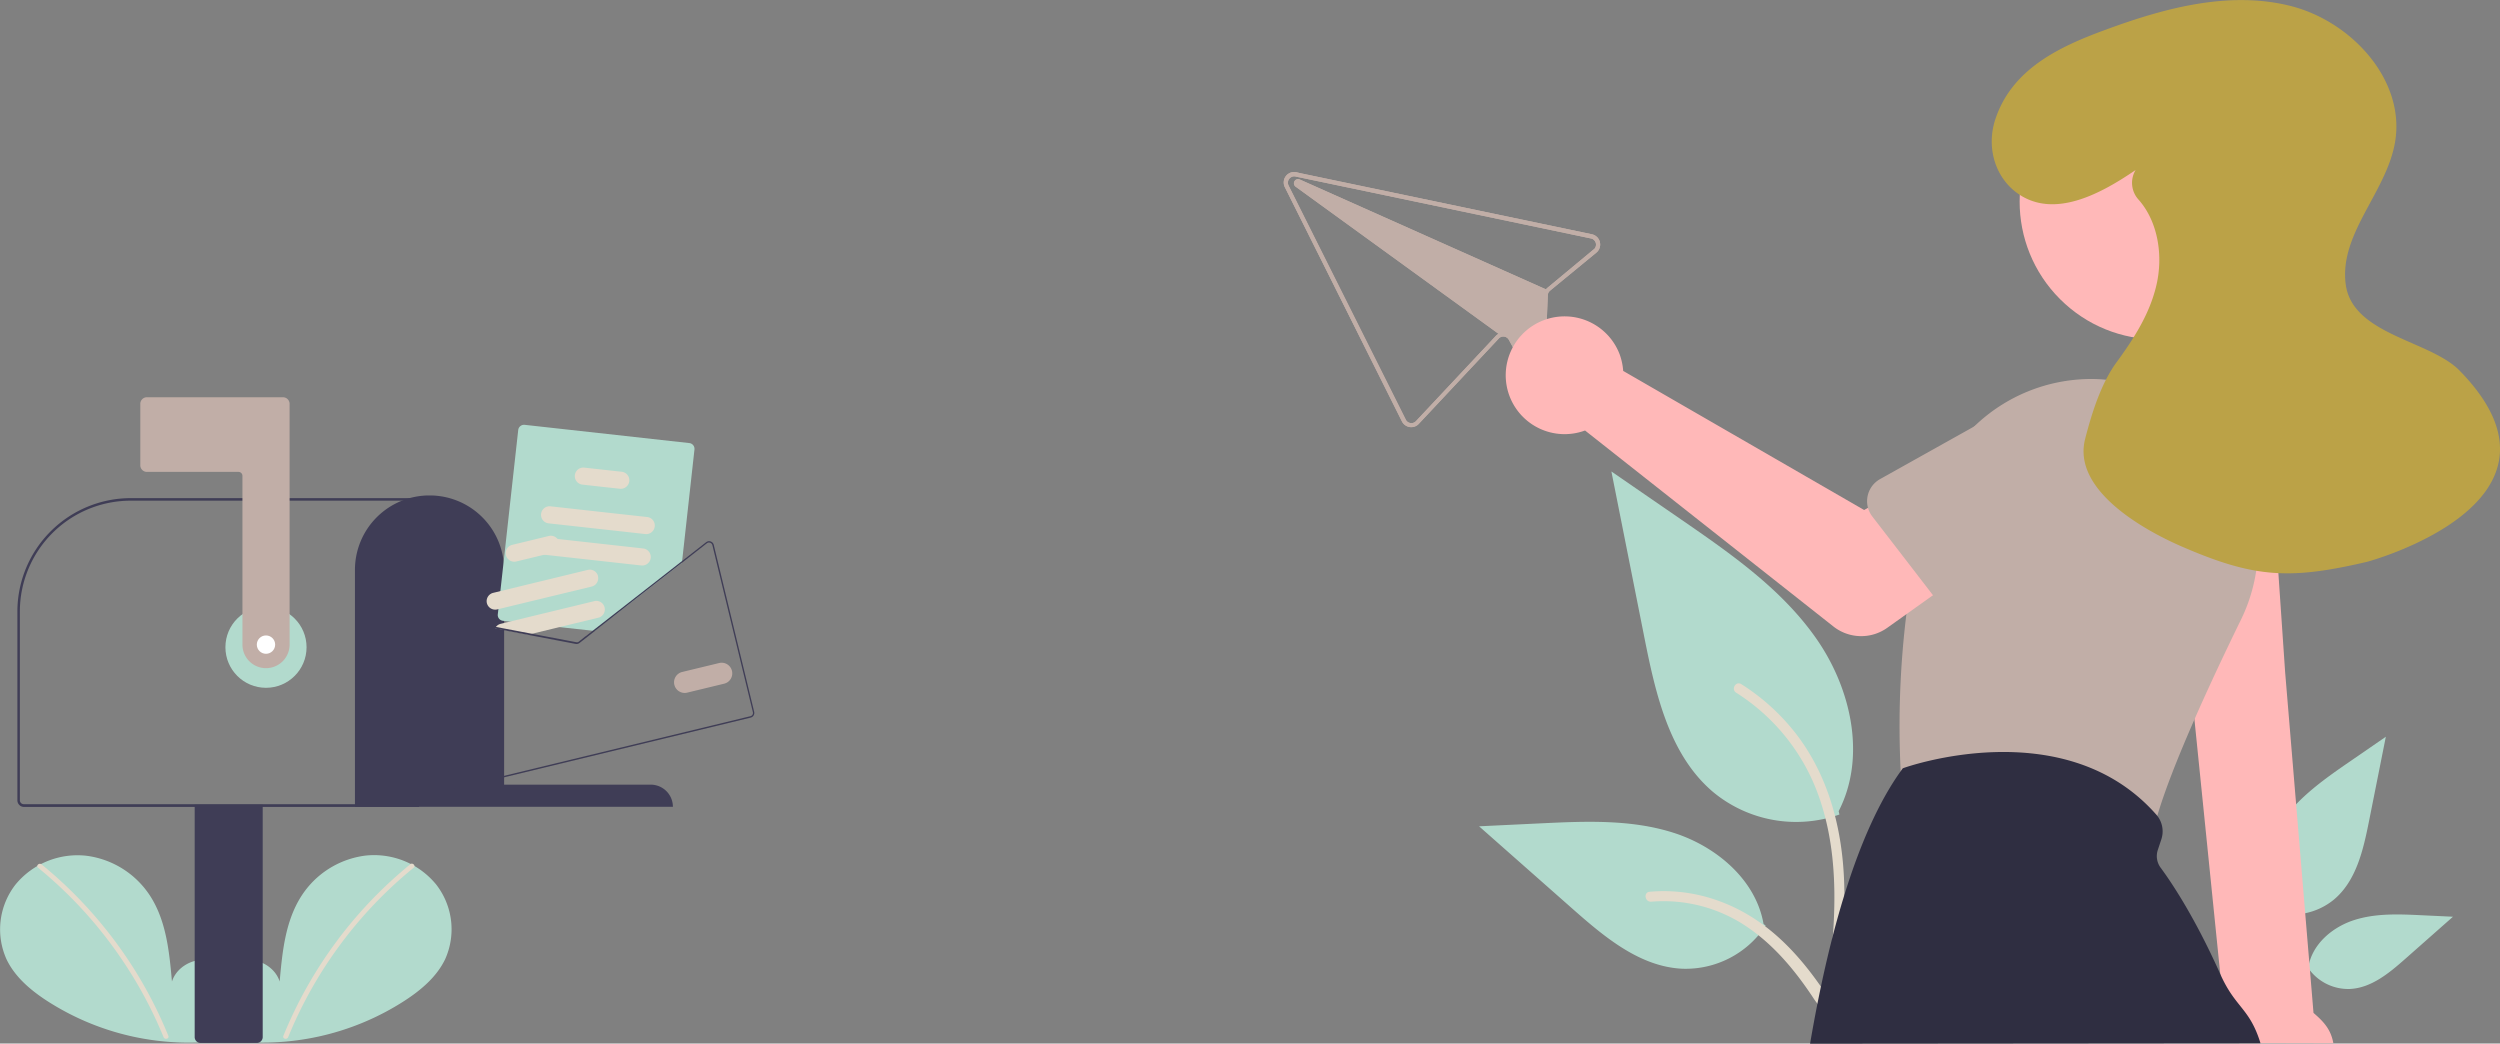 <svg xmlns="http://www.w3.org/2000/svg" viewBox="0 0 754.83 315.07"><rect x="0" y="0" width="754.83" height="315.07" fill="#808080" stroke="none"/><defs><style>.cls-1{fill:#b2dacd;}.cls-2{fill:#e4dbcc;}.cls-3{fill:#c1aea7;}.cls-4{fill:#ffb8b8;}.cls-5{fill:#2f2e41;}.cls-6{fill:#bba247;}.cls-7{fill:#3f3d56;}.cls-8{fill:#fff;}</style></defs><g id="Layer_2" data-name="Layer 2"><g id="Layer_1-2" data-name="Layer 1"><path class="cls-1" d="M685.44,275a19.92,19.92,0,0,0,19.25-3.39c6.75-5.66,8.86-15,10.58-23.62l5.09-25.54-10.65,7.33c-7.66,5.28-15.5,10.73-20.8,18.37s-7.63,18.07-3.36,26.34"/><path class="cls-1" d="M696.73,292a14.7,14.7,0,0,0,12.79,6.6c6.48-.31,11.88-4.83,16.74-9.12l14.37-12.69-9.51-.45c-6.84-.33-13.86-.63-20.38,1.48S698.22,285,697,291.79"/><path class="cls-1" d="M555.38,245.93a39.28,39.28,0,0,1-38-6.68c-13.3-11.16-17.46-29.54-20.85-46.56q-5-25.17-10-50.34l21,14.46c15.1,10.4,30.55,21.13,41,36.19s15,35.62,6.62,51.92"/><path class="cls-2" d="M553.58,306.88c2.13-15.48,4.31-31.16,2.82-46.81-1.32-13.89-5.56-27.47-14.19-38.59a64.26,64.26,0,0,0-16.48-14.93c-1.64-1-3.16,1.57-1.52,2.6a61,61,0,0,1,24.14,29.14c5.26,13.37,6.1,27.94,5.2,42.14-.55,8.59-1.71,17.13-2.88,25.65a1.56,1.56,0,0,0,1.05,1.85,1.51,1.51,0,0,0,1.86-1.05Z"/><path class="cls-1" d="M533.11,279.49a28.94,28.94,0,0,1-25.21,13c-12.76-.61-23.39-9.52-33-18l-28.32-25,18.74-.9c13.48-.64,27.31-1.24,40.15,2.91s24.68,14.17,27,27.46"/><path class="cls-2" d="M559.59,313.78c-10.23-18.1-22.1-36.22-43.3-42.65a48.31,48.31,0,0,0-18.21-1.88c-1.93.17-1.45,3.15.48,3a44.88,44.88,0,0,1,29.06,7.69c8.2,5.58,14.58,13.33,20,21.56,3.3,5,6.27,5.28,9.23,10.53a1.91,1.91,0,0,0,2.76.77Z"/><path class="cls-3" d="M480.63,70.73,392.56,52.28,391.41,52a3.16,3.16,0,0,0-3.75,2.44,3.26,3.26,0,0,0,.27,2.08l35.35,70.71a3.17,3.17,0,0,0,2.37,1.71,3.1,3.1,0,0,0,2.76-1l24.11-25.72a1.81,1.81,0,0,1,1.35-.6,1.9,1.9,0,0,1,1.7,1l5,9.16a3.08,3.08,0,0,0,3.47,1.57h0a3.09,3.09,0,0,0,2.43-3l.87-21.22a2,2,0,0,1,.19-.77,2.09,2.09,0,0,1,.5-.61L482,76.27a3.17,3.17,0,0,0,.42-4.46,3.21,3.21,0,0,0-1.79-1.08Zm.57,4.56L467.27,86.86a3.86,3.86,0,0,0-.49.5L392.41,54.17a.68.68,0,0,0-.2-.07,1.27,1.27,0,0,0-1,2.26l61.26,44.43a3.23,3.23,0,0,0-.83.64l-24.1,25.72a1.91,1.91,0,0,1-2.69.09,2.07,2.07,0,0,1-.39-.54L389.06,56a1.91,1.91,0,0,1,.86-2.55,1.87,1.87,0,0,1,1.23-.16l1.17.25L480.37,72a1.9,1.9,0,0,1,.83,3.32Z"/><path class="cls-3" d="M480.63,70.73,392.56,52.28,391.41,52a3.16,3.16,0,0,0-3.75,2.44,3.26,3.26,0,0,0,.27,2.08l35.35,70.71a3.17,3.17,0,0,0,2.37,1.71,3.1,3.1,0,0,0,2.76-1l24.11-25.72a1.81,1.81,0,0,1,1.35-.6,1.9,1.9,0,0,1,1.7,1l5,9.16a3.08,3.08,0,0,0,3.47,1.57h0a3.09,3.09,0,0,0,2.43-3l.87-21.22a2,2,0,0,1,.19-.77,2.09,2.09,0,0,1,.5-.61L482,76.27a3.17,3.17,0,0,0,.42-4.46,3.21,3.21,0,0,0-1.79-1.08Zm.57,4.56L467.27,86.86a3.86,3.86,0,0,0-.49.5,3.32,3.32,0,0,0-.33.53,3.47,3.47,0,0,0-.23.61h0a3.73,3.73,0,0,0-.09.67l-.87,21.22a1.84,1.84,0,0,1-1.46,1.77h0a1.84,1.84,0,0,1-2.09-.93l-5-9.17a3.2,3.2,0,0,0-2.61-1.63h-.22a3.09,3.09,0,0,0-1.43.36,3.23,3.23,0,0,0-.83.64l-24.1,25.72a1.91,1.91,0,0,1-2.69.09,2.07,2.07,0,0,1-.39-.54L389.06,56a1.91,1.91,0,0,1,.86-2.55,1.87,1.87,0,0,1,1.23-.16l1.17.25L480.37,72a1.9,1.9,0,0,1,.83,3.32Z"/><path class="cls-3" d="M467.06,87.49l-.51,1.15-.33-.14h0L391.91,55.33l62.16,45.1h0l.17.13-.74,1-1.08-.79L391.16,56.36a1.27,1.27,0,0,1,1-2.26.68.68,0,0,1,.2.07l74.37,33.19Z"/><path class="cls-4" d="M704.52,315c-.76-4.15-2.81-6.43-6-9.17l-7.88-94.64-.69-8.3-2.26-33.11-29.39,6.16,3.22,31.42.06.65,1,9.32L670.36,294h0l1.53,14.89a17.09,17.09,0,0,0-1.58,2.54c-2.81,5.54-2.61-1.87.53,3.49"/><circle class="cls-4" cx="651.4" cy="60.89" r="41.6" transform="translate(147.73 478.44) rotate(-45)"/><path class="cls-3" d="M573.86,232.58a2.12,2.12,0,0,1,0,.24,7.64,7.64,0,0,0,6,6.81l62.08,13.56a7.6,7.6,0,0,0,9-5.41c.13-.49.28-1,.44-1.53h0c2.09-7.11,5.83-16.79,11.18-29,1.2-2.75,2.5-5.64,3.87-8.65.26-.56.52-1.12.77-1.68q4.26-9.26,9.51-20a50.48,50.48,0,0,0,1.3-41.17,48.41,48.41,0,0,0-2.75-5.66,50.66,50.66,0,0,0-40.07-25.5c-1.31-.11-2.62-.16-3.93-.16a50.9,50.9,0,0,0-35.1,14.25A49.68,49.68,0,0,0,583.77,148c-.16.46-.31.93-.47,1.39a188.84,188.84,0,0,0-5.61,22.6c-.85,4.54-1.53,9-2.08,13.37A276.52,276.52,0,0,0,573.86,232.58Z"/><path class="cls-5" d="M682.52,315c-3.31-10.76-7.6-10.63-12.16-20.93h0c-7.6-17-14.59-27.48-18-32.09a5.89,5.89,0,0,1-.84-5.37l1.05-3.17a7.61,7.61,0,0,0-1.24-7.14h0l-.22-.27c-27.66-31.51-75.87-14.32-76.36-14.14l-.24.09-.15.21-.49.68c-13.07,18.32-21.75,49.47-27.35,82.25"/><path class="cls-4" d="M489.68,109.21a17.59,17.59,0,0,1,.41,2.78l72.75,42,17.69-10.18,18.85,24.68-29.56,21.07a13.55,13.55,0,0,1-16.25-.4l-75-59.18a17.78,17.78,0,1,1,10.51-22.85A19.64,19.64,0,0,1,489.68,109.21Z"/><path class="cls-3" d="M564,153.32h0a7.6,7.6,0,0,0,1.31,2.62L577.69,172l5.91,7.68,5.19,6.72a7.62,7.62,0,0,0,10.69,1.38,8.39,8.39,0,0,0,.83-.75l18.84-19.56,7.78-8.08A21.17,21.17,0,0,0,601,126l-4.85,2.72-28.53,15.95A7.64,7.64,0,0,0,564,153.32Z"/><path class="cls-6" d="M742.6,111.87c-8.94-9.12-32.32-10.76-34.35-26s12.19-27.7,14.86-42.77c3.33-18.73-13-36.58-31.4-41.27S653.83,2.33,636,8.89C622,14,607.46,20.7,602.42,36.12c-2.68,8.22-.18,17.43,6.92,22.38,10.89,7.58,24.84.1,35.47-7.17l-.1.17a7.52,7.52,0,0,0,1,8.79c5.91,6.68,7.48,17,5.35,25.93-2,8.53-6.76,16-12,23.16-4.69,6.39-7.52,15.46-9.49,23.14-3.92,15.22,17.08,27.22,29.08,32.45,22,9.56,32.66,10.13,56,4.67C714.66,169.64,781.67,151.74,742.6,111.87Z"/><path class="cls-1" d="M66.93,312.89a14.76,14.76,0,0,0,5.3-12.72A11.94,11.94,0,0,0,63.36,290c-4.68-1-10,1.79-11.44,6.36-.78-8.81-1.68-18-6.36-25.5A27,27,0,0,0,26,258.37a24.23,24.23,0,0,0-21.31,8.7A22,22,0,0,0,2,289.71C4.55,295,9.27,299,14.21,302.2A78.9,78.9,0,0,0,68.2,314"/><path class="cls-2" d="M12.56,261a129.36,129.36,0,0,1,18,17.87,129.46,129.46,0,0,1,20.27,33.88c.36.89-1.09,1.28-1.45.39A128.21,128.21,0,0,0,37.67,291,128.86,128.86,0,0,0,11.5,262C10.75,261.42,11.82,260.37,12.56,261Z"/><path class="cls-1" d="M69.46,312.89a14.76,14.76,0,0,1-5.3-12.72A11.94,11.94,0,0,1,73,290c4.68-1,10,1.79,11.44,6.36.78-8.81,1.68-18,6.36-25.5a27,27,0,0,1,19.56-12.53,24.23,24.23,0,0,1,21.31,8.7,22,22,0,0,1,2.71,22.64c-2.57,5.32-7.29,9.28-12.23,12.49A78.88,78.88,0,0,1,68.2,314"/><path class="cls-2" d="M123.83,261a130.15,130.15,0,0,0-38.27,51.75c-.36.89,1.09,1.28,1.45.39A128.87,128.87,0,0,1,124.89,262c.75-.61-.32-1.66-1.06-1.06Z"/><circle class="cls-1" cx="80.31" cy="195.42" r="12.25"/><path class="cls-7" d="M58.78,313.15V243H79.32v70.12a1.78,1.78,0,0,1-1.78,1.78h-17A1.78,1.78,0,0,1,58.78,313.15Z"/><path class="cls-7" d="M5.25,241.64v-57a34.27,34.27,0,0,1,34.23-34.24h87.05v93.24H7.22A2,2,0,0,1,5.25,241.64Zm120.49-90.47H39.48A33.48,33.48,0,0,0,6,184.62v57a1.18,1.18,0,0,0,1.18,1.19H125.74Z"/><path class="cls-3" d="M80.31,201.74a7.11,7.11,0,0,1-7.11-7.11v-51A1.19,1.19,0,0,0,72,142.48H44.36a2,2,0,0,1-2-2V121.94a2,2,0,0,1,2-2H85.44a2,2,0,0,1,2,2v72.69A7.12,7.12,0,0,1,80.31,201.74Z"/><path class="cls-7" d="M129.69,149.59h0A22.48,22.48,0,0,1,152.21,172v64.91h44.25a6.7,6.7,0,0,1,6.71,6.69h-96V172A22.48,22.48,0,0,1,129.69,149.59Z"/><path class="cls-1" d="M151.85,187.44l2,.23,15.06,1.67,10,1.1.59.07L192,180.77l.48-.37,2.94-2.3,10.48-8.18.06-.58,3.72-33.62a1.75,1.75,0,0,0-1.55-1.94l-49.72-5.51a1.77,1.77,0,0,0-1.94,1.55l-2.63,23.72-1.45,13.15-1.31,11.77-.6,5.46-.18,1.58A1.76,1.76,0,0,0,151.85,187.44Z"/><path class="cls-2" d="M165.51,158l21.54,2.38,7.63.85a2.59,2.59,0,1,0,.57-5.14h0l-9.5-1.05-19.67-2.18a2.59,2.59,0,0,0-.57,5.14Z"/><path class="cls-2" d="M164.28,167.5l.17,0,25,2.77,4.18.46a2.58,2.58,0,1,0,.56-5.13h0l-6-.67-19.81-2.2-3.33-.37a2.59,2.59,0,0,0-.74,5.12Z"/><path class="cls-2" d="M175.85,146.32l5.36.6,2.36.26,3.58.39a2.58,2.58,0,0,0,.57-5.13h0l-11.3-1.25a2.58,2.58,0,1,0-.57,5.13Z"/><path class="cls-2" d="M147,182.1a2.59,2.59,0,0,0,3.12,1.9l28.53-6.9a2.6,2.6,0,0,0,1.9-3.12l0-.1a2.58,2.58,0,0,0-3.09-1.81L148.91,179A2.59,2.59,0,0,0,147,182.1Z"/><path class="cls-2" d="M149.47,189.69l10.08,1.92,21.37-5.17a2.59,2.59,0,0,0-1.22-5l-28.53,6.91a2.6,2.6,0,0,0-1.48,1A2.88,2.88,0,0,0,149.47,189.69Z"/><path class="cls-2" d="M152.76,167.63a2.59,2.59,0,0,0,3.12,1.9l11.05-2.67a2.59,2.59,0,0,0,1.42-4.11,2.57,2.57,0,0,0-2.64-.92l-11.05,2.68a2.57,2.57,0,0,0-1.9,3.12Z"/><path class="cls-7" d="M159.55,191.61l10.83,2.06,3.45.66a1.5,1.5,0,0,0,1.16-.28l2.78-2.17-1,.24-2,1.6a1,1,0,0,1-.83.2l-2.56-.49-10.82-2.06Zm32.33-11.27.11.43.48-.37Zm-32.33,11.27,10.83,2.06,3.45.66a1.5,1.5,0,0,0,1.16-.28l2.78-2.17-1,.24-2,1.6a1,1,0,0,1-.83.2l-2.56-.49-10.82-2.06Zm0,0,10.83,2.06,3.45.66a1.5,1.5,0,0,0,1.16-.28l2.78-2.17-1,.24-2,1.6a1,1,0,0,1-.83.2l-2.56-.49-10.82-2.06Zm-34.7-6.1.06,0,0,0a1.06,1.06,0,0,1,1-.31l23.58,4.49,10.08,1.92,10.83,2.06,3.45.66a1.5,1.5,0,0,0,1.16-.28l2.78-2.17-1,.24-2,1.6a1,1,0,0,1-.83.2l-2.56-.49-10.82-2.06-10.84-2.06L126,184.8a1.4,1.4,0,0,0-.61,0Zm-.56,1.05L136.5,237a1.45,1.45,0,0,0,1.75,1.07l88.4-21.4a1.45,1.45,0,0,0,1.06-1.75L215.5,164.48a1.46,1.46,0,0,0-.93-1,1.59,1.59,0,0,0-.53-.08,1.41,1.41,0,0,0-.6.16l-.24.15L206,169.34l-10.54,8.24-3.53,2.75h0l-12.95,10.1-2.14,1.68-2,1.6a1,1,0,0,1-.83.2l-2.56-.49-10.82-2.06-10.84-2.06L126,184.8a1.4,1.4,0,0,0-.61,0,1.47,1.47,0,0,0-.7.41,1.64,1.64,0,0,0-.2.26,1.45,1.45,0,0,0-.16,1.08Zm.4-.1a1,1,0,0,1,.18-.86.1.1,0,0,1,0,0l0,0a1.06,1.06,0,0,1,1-.31l23.58,4.49,10.08,1.92,10.83,2.06,3.45.66a1.5,1.5,0,0,0,1.16-.28l2.78-2.17,1.75-1.37L192,180.77l.48-.37,2.94-2.3,10.48-8.18,7.57-5.92a1.18,1.18,0,0,1,.39-.19l.12,0h.11a1.05,1.05,0,0,1,1,.79L227.31,215a1,1,0,0,1-.76,1.25h0l-88.4,21.4a1,1,0,0,1-1.25-.77Zm34.86,5.15,10.83,2.06,3.45.66a1.5,1.5,0,0,0,1.16-.28l2.78-2.17-1,.24-2,1.6a1,1,0,0,1-.83.2l-2.56-.49-10.82-2.06Zm0,0,10.83,2.06,3.45.66a1.5,1.5,0,0,0,1.16-.28l2.78-2.17-1,.24-2,1.6a1,1,0,0,1-.83.2l-2.56-.49-10.82-2.06Zm0,0,10.83,2.06,3.45.66a1.5,1.5,0,0,0,1.16-.28l2.78-2.17-1,.24-2,1.6a1,1,0,0,1-.83.2l-2.56-.49-10.82-2.06Z"/><path class="cls-3" d="M203.61,206.77a3.21,3.21,0,0,1,2.36-3.88l11.16-2.7a3.21,3.21,0,0,1,1.51,6.24l-11.16,2.7A3.21,3.21,0,0,1,203.61,206.77Z"/><circle class="cls-8" cx="80.31" cy="194.63" r="2.77"/></g></g></svg>